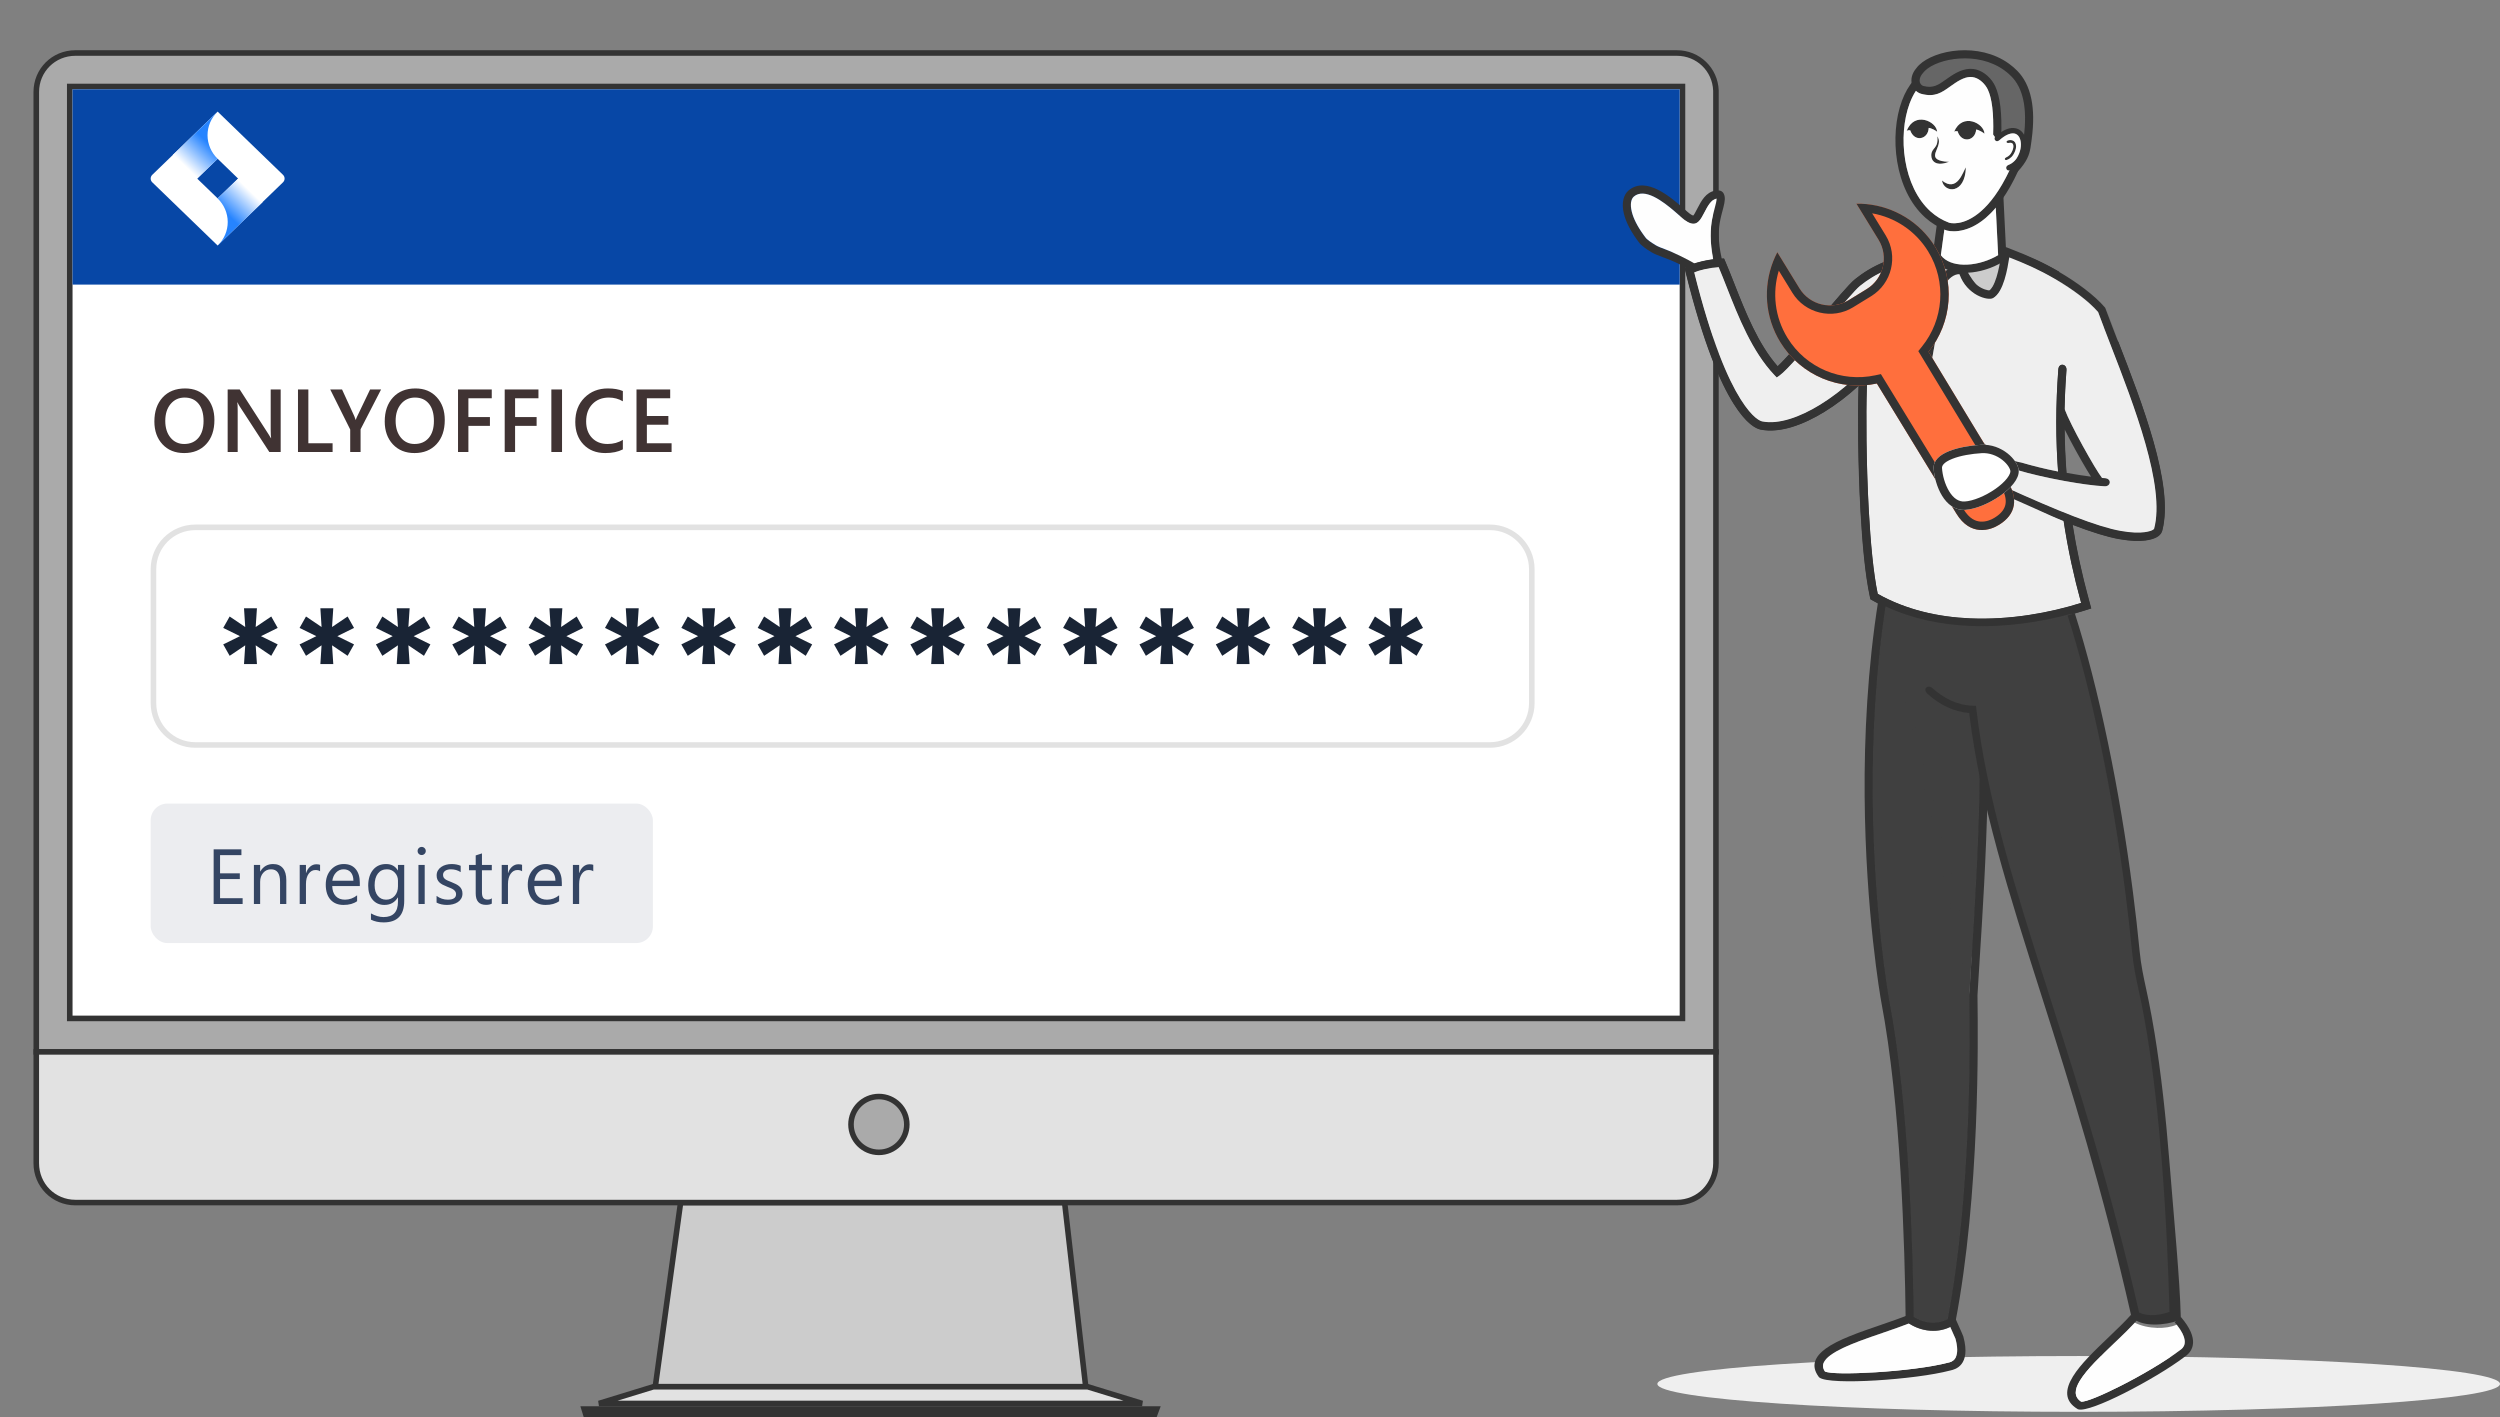 <svg width="448" height="254" viewBox="0 0 448 254" fill="none" xmlns="http://www.w3.org/2000/svg">
<rect x="0" y="0" width="448" height="254" fill="#808080" stroke="none"/>
<path d="M307.495 16.496V188.5H6.5V16.496C6.5 12.594 9.6 9.5 13.505 9.5H300.495C304.315 9.5 307.358 12.454 307.495 16.23V16.496Z" fill="#AAAAAA" stroke="#333333"/>
<path d="M12.5 182.5V15.5H301.5V182.5H12.5Z" fill="white" stroke="#333333"/>
<rect x="13" y="16" width="288" height="35" fill="#0747A6"/>
<path d="M50.713 31.328L40.035 21.001L39 20L30.962 27.774L27.287 31.328C27.103 31.507 27 31.748 27 32C27 32.252 27.103 32.493 27.287 32.672L34.631 39.774L39 44L47.038 36.226L47.162 36.106L50.713 32.672C50.897 32.493 51 32.252 51 32C51 31.748 50.897 31.507 50.713 31.328ZM39 35.548L35.332 32L39 28.452L42.668 32L39 35.548Z" fill="white"/>
<path d="M39 28.452C37.846 27.336 37.196 25.823 37.191 24.245C37.186 22.667 37.827 21.151 38.974 20.028L30.946 27.79L35.315 32.016L39 28.452Z" fill="url(#paint0_linear_1609_49209)"/>
<path d="M39 35.564C40.154 36.68 40.804 38.192 40.809 39.77C40.814 41.349 40.173 42.865 39.026 43.987L47.054 36.226L42.685 32L39 35.564Z" fill="url(#paint1_linear_1609_49209)"/>
<path d="M33 81.188C31.385 81.188 30.091 80.664 29.117 79.617C28.148 78.57 27.664 77.208 27.664 75.531C27.664 73.729 28.159 72.292 29.148 71.219C30.138 70.146 31.482 69.609 33.18 69.609C34.753 69.609 36.018 70.13 36.977 71.172C37.94 72.213 38.422 73.576 38.422 75.258C38.422 77.086 37.93 78.531 36.945 79.594C35.961 80.656 34.646 81.188 33 81.188ZM33.086 71.242C32.06 71.242 31.224 71.625 30.578 72.391C29.938 73.156 29.617 74.164 29.617 75.414C29.617 76.659 29.93 77.662 30.555 78.422C31.18 79.182 31.997 79.562 33.008 79.562C34.081 79.562 34.927 79.201 35.547 78.477C36.167 77.753 36.477 76.74 36.477 75.438C36.477 74.099 36.175 73.065 35.57 72.336C34.971 71.607 34.143 71.242 33.086 71.242ZM50.297 81H48.265L42.914 72.766C42.778 72.557 42.666 72.341 42.578 72.117H42.531C42.573 72.357 42.593 72.87 42.593 73.656V81H40.797V69.797H42.961L48.133 77.836C48.351 78.169 48.492 78.398 48.554 78.523H48.586C48.533 78.227 48.508 77.724 48.508 77.016V69.797H50.297V81ZM59.601 81H53.398V69.797H55.257V79.43H59.601V81ZM68.288 69.797L64.616 76.93V81H62.757V76.969L59.179 69.797H61.296L63.499 74.602C63.525 74.659 63.603 74.875 63.733 75.25H63.757C63.804 75.083 63.89 74.867 64.015 74.602L66.319 69.797H68.288ZM74.28 81.188C72.665 81.188 71.371 80.664 70.397 79.617C69.428 78.57 68.944 77.208 68.944 75.531C68.944 73.729 69.439 72.292 70.428 71.219C71.418 70.146 72.762 69.609 74.46 69.609C76.033 69.609 77.298 70.13 78.257 71.172C79.22 72.213 79.702 73.576 79.702 75.258C79.702 77.086 79.21 78.531 78.225 79.594C77.241 80.656 75.926 81.188 74.28 81.188ZM74.366 71.242C73.34 71.242 72.504 71.625 71.858 72.391C71.218 73.156 70.897 74.164 70.897 75.414C70.897 76.659 71.21 77.662 71.835 78.422C72.46 79.182 73.277 79.562 74.288 79.562C75.361 79.562 76.207 79.201 76.827 78.477C77.447 77.753 77.757 76.74 77.757 75.438C77.757 74.099 77.454 73.065 76.85 72.336C76.251 71.607 75.423 71.242 74.366 71.242ZM88.123 71.375H83.936V74.742H87.795V76.312H83.936V81H82.077V69.797H88.123V71.375ZM96.49 71.375H92.303V74.742H96.162V76.312H92.303V81H90.443V69.797H96.49V71.375ZM100.717 81H98.802V69.797H100.717V81ZM111.615 80.531C110.771 80.969 109.721 81.188 108.466 81.188C106.841 81.188 105.539 80.674 104.56 79.648C103.581 78.622 103.091 77.276 103.091 75.609C103.091 73.818 103.641 72.37 104.74 71.266C105.844 70.162 107.237 69.609 108.919 69.609C110.003 69.609 110.901 69.763 111.615 70.07V71.914C110.859 71.466 110.026 71.242 109.115 71.242C107.901 71.242 106.917 71.63 106.162 72.406C105.412 73.182 105.037 74.219 105.037 75.516C105.037 76.75 105.388 77.734 106.091 78.469C106.794 79.198 107.719 79.562 108.865 79.562C109.922 79.562 110.839 79.312 111.615 78.812V80.531ZM120.349 81H114.06V69.797H120.099V71.375H115.919V74.547H119.771V76.117H115.919V79.43H120.349V81Z" fill="#403333"/>
<path d="M27.5 102C27.5 97.858 30.858 94.5 35 94.5H267C271.142 94.5 274.5 97.858 274.5 102V126C274.5 130.142 271.142 133.5 267 133.5H35C30.858 133.5 27.5 130.142 27.5 126V102Z" fill="white" stroke="#E2E2E2"/>
<path d="M43.727 119L43.943 115.641L41.154 117.524L40 115.476L43.004 114L40 112.524L41.154 110.476L43.943 112.359L43.727 109H46.043L45.819 112.359L48.608 110.476L49.762 112.524L46.766 114L49.762 115.476L48.608 117.524L45.819 115.641L46.043 119H43.727Z" fill="#192435"/>
<path d="M57.41 119L57.625 115.641L54.836 117.524L53.683 115.476L56.687 114L53.683 112.524L54.836 110.476L57.625 112.359L57.41 109H59.725L59.502 112.359L62.291 110.476L63.444 112.524L60.449 114L63.444 115.476L62.291 117.524L59.502 115.641L59.725 119H57.41Z" fill="#192435"/>
<path d="M71.092 119L71.308 115.641L68.519 117.524L67.365 115.476L70.369 114L67.365 112.524L68.519 110.476L71.308 112.359L71.092 109H73.408L73.184 112.359L75.973 110.476L77.127 112.524L74.131 114L77.127 115.476L75.973 117.524L73.184 115.641L73.408 119H71.092Z" fill="#192435"/>
<path d="M84.775 119L84.99 115.641L82.201 117.524L81.048 115.476L84.052 114L81.048 112.524L82.201 110.476L84.99 112.359L84.775 109H87.091L86.867 112.359L89.656 110.476L90.809 112.524L87.814 114L90.809 115.476L89.656 117.524L86.867 115.641L87.091 119H84.775Z" fill="#192435"/>
<path d="M98.458 119L98.673 115.641L95.884 117.524L94.73 115.476L97.734 114L94.73 112.524L95.884 110.476L98.673 112.359L98.458 109H100.773L100.549 112.359L103.338 110.476L104.492 112.524L101.496 114L104.492 115.476L103.338 117.524L100.549 115.641L100.773 119H98.458Z" fill="#192435"/>
<path d="M112.14 119L112.355 115.641L109.566 117.524L108.413 115.476L111.417 114L108.413 112.524L109.566 110.476L112.355 112.359L112.14 109H114.456L114.232 112.359L117.021 110.476L118.174 112.524L115.179 114L118.174 115.476L117.021 117.524L114.232 115.641L114.456 119H112.14Z" fill="#192435"/>
<path d="M125.823 119L126.038 115.641L123.249 117.524L122.095 115.476L125.1 114L122.095 112.524L123.249 110.476L126.038 112.359L125.823 109H128.138L127.914 112.359L130.703 110.476L131.857 112.524L128.861 114L131.857 115.476L130.703 117.524L127.914 115.641L128.138 119H125.823Z" fill="#192435"/>
<path d="M139.505 119L139.72 115.641L136.931 117.524L135.778 115.476L138.782 114L135.778 112.524L136.931 110.476L139.72 112.359L139.505 109H141.821L141.597 112.359L144.386 110.476L145.54 112.524L142.544 114L145.54 115.476L144.386 117.524L141.597 115.641L141.821 119H139.505Z" fill="#192435"/>
<path d="M153.188 119L153.403 115.641L150.614 117.524L149.46 115.476L152.465 114L149.46 112.524L150.614 110.476L153.403 112.359L153.188 109H155.503L155.28 112.359L158.069 110.476L159.222 112.524L156.226 114L159.222 115.476L158.069 117.524L155.28 115.641L155.503 119H153.188Z" fill="#192435"/>
<path d="M166.87 119L167.086 115.641L164.297 117.524L163.143 115.476L166.147 114L163.143 112.524L164.297 110.476L167.086 112.359L166.87 109H169.186L168.962 112.359L171.751 110.476L172.905 112.524L169.909 114L172.905 115.476L171.751 117.524L168.962 115.641L169.186 119H166.87Z" fill="#192435"/>
<path d="M180.553 119L180.768 115.641L177.979 117.524L176.826 115.476L179.83 114L176.826 112.524L177.979 110.476L180.768 112.359L180.553 109H182.869L182.645 112.359L185.434 110.476L186.587 112.524L183.592 114L186.587 115.476L185.434 117.524L182.645 115.641L182.869 119H180.553Z" fill="#192435"/>
<path d="M194.235 119L194.451 115.641L191.662 117.524L190.508 115.476L193.512 114L190.508 112.524L191.662 110.476L194.451 112.359L194.235 109H196.551L196.327 112.359L199.116 110.476L200.27 112.524L197.274 114L200.27 115.476L199.116 117.524L196.327 115.641L196.551 119H194.235Z" fill="#192435"/>
<path d="M207.918 119L208.133 115.641L205.344 117.524L204.191 115.476L207.195 114L204.191 112.524L205.344 110.476L208.133 112.359L207.918 109H210.234L210.01 112.359L212.799 110.476L213.952 112.524L210.957 114L213.952 115.476L212.799 117.524L210.01 115.641L210.234 119H207.918Z" fill="#192435"/>
<path d="M221.601 119L221.816 115.641L219.027 117.524L217.873 115.476L220.878 114L217.873 112.524L219.027 110.476L221.816 112.359L221.601 109H223.916L223.692 112.359L226.481 110.476L227.635 112.524L224.639 114L227.635 115.476L226.481 117.524L223.692 115.641L223.916 119H221.601Z" fill="#192435"/>
<path d="M235.283 119L235.498 115.641L232.709 117.524L231.556 115.476L234.56 114L231.556 112.524L232.709 110.476L235.498 112.359L235.283 109H237.599L237.375 112.359L240.164 110.476L241.317 112.524L238.322 114L241.317 115.476L240.164 117.524L237.375 115.641L237.599 119H235.283Z" fill="#192435"/>
<path d="M248.966 119L249.181 115.641L246.392 117.524L245.238 115.476L248.243 114L245.238 112.524L246.392 110.476L249.181 112.359L248.966 109H251.281L251.057 112.359L253.847 110.476L255 112.524L252.004 114L255 115.476L253.847 117.524L251.057 115.641L251.281 119H248.966Z" fill="#192435"/>
<rect x="27" y="144" width="90" height="25" rx="3" fill="#ECEDF0"/>
<path d="M43.48 162H38.285V152.197H43.262V153.236H39.434V156.497H42.975V157.529H39.434V160.961H43.48V162ZM51.307 162H50.186V158.008C50.186 156.522 49.644 155.779 48.559 155.779C47.999 155.779 47.534 155.991 47.165 156.415C46.8 156.834 46.618 157.365 46.618 158.008V162H45.497V155H46.618V156.162H46.645C47.174 155.278 47.94 154.836 48.942 154.836C49.708 154.836 50.293 155.084 50.699 155.581C51.105 156.073 51.307 156.786 51.307 157.721V162ZM57.357 156.135C57.161 155.984 56.878 155.909 56.509 155.909C56.031 155.909 55.63 156.135 55.306 156.586C54.987 157.037 54.828 157.652 54.828 158.432V162H53.706V155H54.828V156.442H54.855C55.014 155.95 55.258 155.567 55.586 155.294C55.914 155.016 56.281 154.877 56.687 154.877C56.979 154.877 57.202 154.909 57.357 154.973V156.135ZM64.48 158.78H59.537C59.556 159.56 59.765 160.161 60.166 160.585C60.567 161.009 61.119 161.221 61.821 161.221C62.609 161.221 63.334 160.961 63.994 160.441V161.494C63.379 161.941 62.566 162.164 61.554 162.164C60.565 162.164 59.788 161.847 59.223 161.214C58.658 160.576 58.375 159.68 58.375 158.527C58.375 157.438 58.683 156.552 59.298 155.868C59.918 155.18 60.686 154.836 61.602 154.836C62.518 154.836 63.226 155.132 63.728 155.725C64.229 156.317 64.48 157.14 64.48 158.192V158.78ZM63.331 157.83C63.327 157.183 63.169 156.679 62.859 156.319C62.554 155.959 62.128 155.779 61.581 155.779C61.053 155.779 60.604 155.968 60.234 156.347C59.865 156.725 59.638 157.219 59.551 157.83H63.331ZM72.436 161.439C72.436 164.01 71.206 165.295 68.745 165.295C67.879 165.295 67.123 165.131 66.475 164.803V163.682C67.264 164.119 68.016 164.338 68.731 164.338C70.454 164.338 71.315 163.422 71.315 161.59V160.824H71.288C70.755 161.717 69.953 162.164 68.882 162.164C68.011 162.164 67.309 161.854 66.776 161.234C66.248 160.61 65.983 159.774 65.983 158.726C65.983 157.536 66.268 156.59 66.838 155.889C67.412 155.187 68.196 154.836 69.189 154.836C70.133 154.836 70.832 155.214 71.288 155.971H71.315V155H72.436V161.439ZM71.315 158.835V157.803C71.315 157.247 71.126 156.771 70.748 156.374C70.374 155.978 69.907 155.779 69.347 155.779C68.654 155.779 68.112 156.032 67.72 156.538C67.328 157.039 67.132 157.743 67.132 158.65C67.132 159.43 67.319 160.054 67.692 160.523C68.07 160.988 68.57 161.221 69.189 161.221C69.818 161.221 70.329 160.997 70.721 160.551C71.117 160.104 71.315 159.532 71.315 158.835ZM75.56 153.223C75.36 153.223 75.189 153.154 75.047 153.018C74.906 152.881 74.835 152.708 74.835 152.498C74.835 152.288 74.906 152.115 75.047 151.979C75.189 151.837 75.36 151.767 75.56 151.767C75.765 151.767 75.938 151.837 76.08 151.979C76.225 152.115 76.298 152.288 76.298 152.498C76.298 152.699 76.225 152.869 76.08 153.011C75.938 153.152 75.765 153.223 75.56 153.223ZM76.107 162H74.986V155H76.107V162ZM78.233 161.747V160.544C78.843 160.995 79.516 161.221 80.249 161.221C81.234 161.221 81.726 160.893 81.726 160.236C81.726 160.049 81.683 159.892 81.596 159.765C81.514 159.632 81.4 159.516 81.254 159.416C81.113 159.316 80.944 159.227 80.748 159.149C80.557 159.067 80.35 158.983 80.126 158.896C79.816 158.773 79.543 158.65 79.306 158.527C79.074 158.4 78.878 158.258 78.718 158.104C78.563 157.944 78.445 157.764 78.363 157.563C78.285 157.363 78.246 157.128 78.246 156.859C78.246 156.531 78.322 156.242 78.472 155.991C78.622 155.736 78.823 155.524 79.074 155.355C79.324 155.182 79.609 155.052 79.928 154.966C80.252 154.879 80.584 154.836 80.926 154.836C81.532 154.836 82.075 154.941 82.553 155.15V156.285C82.038 155.948 81.446 155.779 80.776 155.779C80.566 155.779 80.377 155.804 80.208 155.854C80.04 155.9 79.894 155.966 79.771 156.053C79.652 156.139 79.559 156.244 79.49 156.367C79.427 156.486 79.395 156.618 79.395 156.764C79.395 156.946 79.427 157.099 79.49 157.222C79.559 157.345 79.657 157.454 79.784 157.55C79.912 157.646 80.067 157.732 80.249 157.81C80.432 157.887 80.639 157.971 80.871 158.062C81.181 158.181 81.459 158.304 81.705 158.432C81.951 158.555 82.161 158.696 82.334 158.855C82.507 159.01 82.64 159.19 82.731 159.396C82.826 159.601 82.874 159.844 82.874 160.127C82.874 160.473 82.797 160.774 82.642 161.029C82.492 161.285 82.289 161.496 82.034 161.665C81.778 161.834 81.484 161.959 81.152 162.041C80.819 162.123 80.47 162.164 80.106 162.164C79.386 162.164 78.761 162.025 78.233 161.747ZM88.131 161.932C87.867 162.077 87.518 162.15 87.085 162.15C85.859 162.15 85.246 161.467 85.246 160.1V155.957H84.043V155H85.246V153.291L86.367 152.929V155H88.131V155.957H86.367V159.901C86.367 160.371 86.447 160.706 86.606 160.906C86.766 161.107 87.03 161.207 87.4 161.207C87.682 161.207 87.926 161.13 88.131 160.975V161.932ZM93.558 156.135C93.362 155.984 93.08 155.909 92.711 155.909C92.232 155.909 91.831 156.135 91.508 156.586C91.189 157.037 91.029 157.652 91.029 158.432V162H89.908V155H91.029V156.442H91.056C91.216 155.95 91.46 155.567 91.788 155.294C92.116 155.016 92.483 154.877 92.888 154.877C93.18 154.877 93.403 154.909 93.558 154.973V156.135ZM100.681 158.78H95.739C95.757 159.56 95.967 160.161 96.368 160.585C96.769 161.009 97.32 161.221 98.022 161.221C98.81 161.221 99.535 160.961 100.196 160.441V161.494C99.581 161.941 98.767 162.164 97.755 162.164C96.766 162.164 95.989 161.847 95.424 161.214C94.859 160.576 94.577 159.68 94.577 158.527C94.577 157.438 94.884 156.552 95.499 155.868C96.119 155.18 96.887 154.836 97.803 154.836C98.719 154.836 99.428 155.132 99.929 155.725C100.43 156.317 100.681 157.14 100.681 158.192V158.78ZM99.533 157.83C99.528 157.183 99.371 156.679 99.061 156.319C98.756 155.959 98.33 155.779 97.783 155.779C97.254 155.779 96.805 155.968 96.436 156.347C96.067 156.725 95.839 157.219 95.752 157.83H99.533ZM106.314 156.135C106.118 155.984 105.835 155.909 105.466 155.909C104.988 155.909 104.586 156.135 104.263 156.586C103.944 157.037 103.784 157.652 103.784 158.432V162H102.663V155H103.784V156.442H103.812C103.971 155.95 104.215 155.567 104.543 155.294C104.871 155.016 105.238 154.877 105.644 154.877C105.935 154.877 106.159 154.909 106.314 154.973V156.135Z" fill="#344563"/>
<path d="M194 248.5H194.561L194.497 247.943L190.831 215.943L190.78 215.5H190.334H122.4H121.964L121.905 215.932L117.505 247.932L117.427 248.5H118H194Z" fill="#CCCCCC" stroke="#333333"/>
<path d="M6.5 208.442V188.5H307.5V208.442C307.5 212.382 304.396 215.5 300.495 215.5H13.505C9.599 215.5 6.5 212.383 6.5 208.442Z" fill="#E2E2E2" stroke="#333333"/>
<path d="M107.333 251.5L117.106 248.5H194.894L204.667 251.5H107.333Z" fill="#E2E2E2" stroke="#333333"/>
<path d="M207.281 252.5L206.909 253.5H104.986L104.677 252.5H207.281Z" fill="#AAAAAA" stroke="#333333"/>
<path d="M162.5 201.497C162.5 204.26 160.259 206.5 157.5 206.5C154.741 206.5 152.5 204.26 152.5 201.497C152.5 198.74 154.74 196.5 157.5 196.5C160.26 196.5 162.5 198.735 162.5 201.497Z" fill="#AAAAAA" stroke="#333333"/>
<path d="M372.5 253C414.197 253 448 250.761 448 248C448 245.239 414.197 243 372.5 243C330.803 243 297 245.239 297 248C297 250.761 330.803 253 372.5 253Z" fill="#EFEFEF"/>
<path fill-rule="evenodd" clip-rule="evenodd" d="M358.579 47.113C358.238 48.947 357.59 51.515 356.442 52.144C355.664 52.576 354.472 51.889 352.652 48.875C354.477 48.783 356.427 48.246 358.161 47.339C358.301 47.267 358.44 47.19 358.579 47.113ZM350.034 48.668C349.16 49.715 348.377 50.425 347.695 50.891C346.681 51.577 345.985 51.683 345.595 51.548C345.264 51.428 345.096 50.867 345.033 50.161C344.918 48.918 345.154 47.367 345.341 46.503C345.701 46.455 346.076 46.407 346.455 46.369L346.647 46.638C347.454 47.689 348.646 48.352 350.034 48.668Z" fill="#CCCCCC"/>
<path fill-rule="evenodd" clip-rule="evenodd" d="M346.506 46.255L346.734 46.573C347.522 47.599 348.688 48.251 350.057 48.563L350.229 48.602L350.116 48.737C349.237 49.79 348.447 50.508 347.755 50.98C346.734 51.672 345.999 51.802 345.56 51.651L345.558 51.65C345.347 51.574 345.207 51.365 345.112 51.112C345.016 50.856 344.957 50.528 344.925 50.171C344.809 48.911 345.047 47.348 345.235 46.48L345.251 46.406L345.326 46.396C345.687 46.348 346.063 46.3 346.444 46.261L346.506 46.255ZM345.43 46.6C345.247 47.473 345.03 48.959 345.141 50.151C345.171 50.5 345.228 50.806 345.314 51.037C345.402 51.271 345.511 51.403 345.631 51.447C345.97 51.563 346.628 51.482 347.633 50.802C348.276 50.363 349.014 49.7 349.838 48.733C348.504 48.397 347.353 47.735 346.561 46.703L346.559 46.7L346.403 46.483C346.073 46.517 345.747 46.558 345.43 46.6ZM358.727 46.908L358.685 47.133C358.514 48.052 358.265 49.159 357.914 50.117C357.738 50.596 357.536 51.042 357.303 51.408C357.07 51.774 356.803 52.069 356.493 52.239C356.05 52.484 355.509 52.394 354.87 51.886C354.232 51.38 353.471 50.441 352.559 48.931L352.465 48.776L352.646 48.767C354.455 48.676 356.39 48.143 358.111 47.243C358.249 47.172 358.387 47.095 358.527 47.018L358.727 46.908ZM358.43 47.318C358.357 47.357 358.284 47.397 358.211 47.434C356.52 48.319 354.626 48.855 352.837 48.972C353.703 50.385 354.418 51.252 355.004 51.717C355.61 52.198 356.054 52.235 356.389 52.049C356.654 51.904 356.898 51.642 357.121 51.292C357.342 50.943 357.539 50.514 357.711 50.043C358.029 49.178 358.262 48.183 358.43 47.318Z" fill="#CCCCCC"/>
<path fill-rule="evenodd" clip-rule="evenodd" d="M358.646 23.639C358.685 21.824 358.617 20.308 358.469 19.045C358.281 17.504 357.959 16.318 357.537 15.421C357.224 14.758 356.754 14.12 356.182 13.606C355.639 13.112 354.996 12.718 354.304 12.507C353.439 12.243 352.599 12.296 351.782 12.545C351.018 12.776 350.288 13.179 349.573 13.649C349.217 13.88 348.91 14.101 348.617 14.312C347.401 15.181 346.431 15.877 344.687 15.406C344.567 15.373 344.452 15.315 344.356 15.233C344.217 15.114 344.106 14.95 344.049 14.758C343.986 14.552 343.981 14.312 344.053 14.043C344.125 13.764 344.289 13.462 344.553 13.15L344.587 13.102C344.683 12.968 344.803 12.833 344.942 12.699C346.114 11.556 348.453 10.673 351.114 10.491C353.795 10.308 356.773 10.86 359.175 12.598C359.636 12.929 360.073 13.304 360.486 13.731C361.461 14.734 362.21 16.131 362.6 18.032C362.936 19.679 363.003 21.7 362.715 24.167C362.58 23.922 362.417 23.706 362.225 23.524C361.855 23.178 361.384 22.967 360.827 22.938C360.207 22.904 359.472 23.111 358.646 23.639Z" fill="#666666"/>
<path fill-rule="evenodd" clip-rule="evenodd" d="M359.111 12.686C356.735 10.966 353.784 10.417 351.122 10.598C348.474 10.78 346.164 11.659 345.017 12.776C344.882 12.907 344.766 13.037 344.675 13.165L344.636 13.22C344.379 13.523 344.225 13.811 344.158 14.07C344.09 14.322 344.096 14.542 344.152 14.727C344.204 14.899 344.302 15.045 344.426 15.152C344.509 15.222 344.61 15.272 344.716 15.302C345.567 15.532 346.223 15.476 346.813 15.26C347.409 15.042 347.943 14.661 348.554 14.224C348.847 14.013 349.156 13.791 349.514 13.559C350.233 13.086 350.973 12.677 351.751 12.442C352.584 12.187 353.447 12.132 354.336 12.404C355.045 12.62 355.702 13.023 356.255 13.526C356.837 14.049 357.316 14.699 357.634 15.375C358.064 16.286 358.388 17.484 358.576 19.032C358.72 20.254 358.788 21.712 358.758 23.443C359.53 22.983 360.229 22.798 360.833 22.83C361.416 22.86 361.91 23.082 362.299 23.445C362.425 23.565 362.54 23.699 362.642 23.845C362.889 21.526 362.813 19.617 362.494 18.054C362.108 16.17 361.367 14.793 360.409 13.806C360 13.384 359.567 13.013 359.111 12.686ZM359.238 12.511C356.811 10.755 353.806 10.199 351.107 10.383C348.433 10.566 346.064 11.454 344.867 12.621C344.724 12.759 344.6 12.898 344.499 13.039L344.467 13.084C344.198 13.404 344.026 13.719 343.949 14.015C343.872 14.301 343.876 14.562 343.945 14.79C344.009 15.002 344.131 15.182 344.286 15.315C344.395 15.408 344.525 15.473 344.658 15.51L344.659 15.511C345.552 15.751 346.253 15.695 346.887 15.463C347.512 15.235 348.067 14.838 348.667 14.408L348.68 14.4C348.973 14.188 349.278 13.969 349.631 13.74C350.343 13.272 351.064 12.875 351.813 12.649C352.613 12.404 353.432 12.354 354.272 12.61C354.947 12.816 355.577 13.201 356.109 13.686C356.67 14.19 357.133 14.817 357.439 15.467C357.855 16.351 358.175 17.524 358.361 19.058C358.51 20.314 358.577 21.826 358.538 23.637L358.534 23.839L358.705 23.73C359.518 23.21 360.23 23.014 360.821 23.046C361.353 23.073 361.8 23.274 362.151 23.602C362.334 23.776 362.491 23.983 362.62 24.219L362.783 24.515L362.822 24.18C363.111 21.704 363.045 19.671 362.705 18.011C362.313 16.093 361.555 14.676 360.564 13.656C360.146 13.224 359.704 12.845 359.238 12.511Z" fill="#666666"/>
<path fill-rule="evenodd" clip-rule="evenodd" d="M342.944 14.384C342.079 15.354 341.373 16.597 340.84 18.023C339.682 21.133 339.341 25.137 339.975 28.963C340.614 32.822 342.247 36.528 345.019 39.005C346.095 39.965 347.344 40.743 348.77 41.276C348.982 41.358 352.128 42.241 355.865 39.029C357.709 37.44 359.741 34.834 361.677 30.595L360.351 29.99C358.516 34.013 356.624 36.456 354.919 37.92C351.792 40.609 349.433 39.965 349.279 39.908C348.03 39.447 346.94 38.765 345.999 37.92C343.491 35.679 342.012 32.285 341.421 28.728C340.825 25.142 341.138 21.407 342.209 18.532C342.679 17.274 343.289 16.184 344.034 15.354L342.944 14.384Z" fill="#333333"/>
<path fill-rule="evenodd" clip-rule="evenodd" d="M358.613 24.676C358.704 22.391 358.646 20.538 358.464 19.045C358.276 17.504 357.955 16.318 357.532 15.421C357.22 14.758 356.749 14.12 356.177 13.606C355.635 13.112 354.991 12.718 354.299 12.507C353.435 12.243 352.594 12.296 351.777 12.545C351.014 12.776 350.283 13.179 349.568 13.649C349.212 13.88 348.905 14.101 348.612 14.312C347.397 15.181 346.426 15.877 344.683 15.406C344.562 15.373 344.447 15.315 344.351 15.233C344.212 15.114 344.101 14.95 344.044 14.758C343.981 14.552 343.976 14.312 344.049 14.043C344.121 13.765 344.284 13.462 344.548 13.15L344.582 13.102C344.678 12.968 344.798 12.833 344.937 12.699C346.109 11.556 348.449 10.673 351.11 10.491C353.79 10.308 356.768 10.86 359.17 12.598C359.631 12.929 360.068 13.304 360.481 13.731C361.456 14.734 362.206 16.131 362.595 18.032C362.955 19.803 363.003 22.002 362.643 24.724L362.59 25.137C362.407 26.562 362.292 27.451 361.413 28.67C361.288 28.843 361.144 29.03 360.976 29.232C360.832 29.409 360.664 29.601 360.472 29.803L360.64 30.408L361.538 30.796C361.725 30.595 361.913 30.384 362.095 30.158C362.263 29.956 362.427 29.745 362.59 29.52C363.68 28.003 363.815 26.975 364.031 25.324L364.084 24.911C364.468 22.021 364.41 19.66 364.017 17.739C363.57 15.541 362.681 13.904 361.519 12.713C361.048 12.229 360.544 11.801 360.015 11.417C357.306 9.454 353.982 8.835 350.999 9.036C347.997 9.238 345.307 10.289 343.904 11.652C343.722 11.83 343.559 12.017 343.414 12.209C343.001 12.694 342.747 13.189 342.622 13.664C342.478 14.206 342.497 14.725 342.636 15.181C342.78 15.651 343.049 16.05 343.395 16.342C343.659 16.563 343.967 16.727 344.293 16.818C346.705 17.466 347.92 16.592 349.452 15.498C349.745 15.291 350.048 15.07 350.355 14.869C350.966 14.466 351.58 14.125 352.19 13.937C352.748 13.769 353.305 13.731 353.862 13.899C354.333 14.043 354.784 14.322 355.178 14.681C355.606 15.07 355.961 15.55 356.197 16.04C356.557 16.799 356.831 17.835 356.999 19.213C357.157 20.533 357.22 22.146 357.157 24.11L357.527 24.628L358.613 24.676Z" fill="#333333"/>
<path fill-rule="evenodd" clip-rule="evenodd" d="M358.29 25.127C359.314 24.225 360.149 23.874 360.783 23.903C361.101 23.917 361.36 24.037 361.566 24.225C361.787 24.431 361.946 24.724 362.042 25.074C362.297 25.986 362.104 27.239 361.384 28.367C361.201 28.655 360.894 28.977 360.519 29.236C360.337 29.361 360.14 29.467 359.938 29.544C359.174 29.827 359.554 30.667 360.015 30.542C360.394 30.436 360.755 30.259 361.072 30.043C361.557 29.712 361.96 29.279 362.205 28.895C363.08 27.527 363.301 25.977 362.983 24.82C362.839 24.297 362.585 23.845 362.229 23.519C361.859 23.173 361.389 22.962 360.832 22.933C359.952 22.89 358.848 23.322 357.58 24.455C357.128 24.863 357.676 25.67 358.29 25.127Z" fill="#333333"/>
<path fill-rule="evenodd" clip-rule="evenodd" d="M360.044 25.607C360.188 25.578 360.313 25.578 360.418 25.602C360.539 25.631 360.635 25.698 360.692 25.79C360.759 25.9 360.798 26.049 360.798 26.222C360.798 26.582 360.649 27.043 360.342 27.518C360.236 27.681 360.063 27.868 359.847 28.012C359.765 28.07 359.674 28.123 359.578 28.161C359.064 28.382 359.232 28.799 359.645 28.655C359.813 28.598 359.977 28.511 360.121 28.415C360.39 28.233 360.615 27.993 360.75 27.782C361.105 27.225 361.283 26.673 361.283 26.222C361.283 25.953 361.221 25.713 361.101 25.526C360.971 25.324 360.779 25.185 360.524 25.127C360.375 25.093 360.202 25.089 360.005 25.117C359.366 25.223 359.439 25.727 360.044 25.607Z" fill="#333333"/>
<path fill-rule="evenodd" clip-rule="evenodd" d="M359.545 46.081L359.007 35.17L357.546 35.237L358.089 46.148L359.545 46.081Z" fill="#333333"/>
<path fill-rule="evenodd" clip-rule="evenodd" d="M347.766 46.023L348.563 40.172L347.118 39.975L346.315 45.827L347.766 46.023Z" fill="#333333"/>
<path fill-rule="evenodd" clip-rule="evenodd" d="M358.843 45.486L358.829 45.567C358.632 46.902 357.988 51.294 356.441 52.144C355.577 52.624 354.203 51.726 352.022 47.78L350.74 48.481C353.454 53.397 355.558 54.299 357.143 53.421C359.328 52.216 360.054 47.271 360.275 45.774L360.289 45.692L358.843 45.486Z" fill="#333333"/>
<path fill-rule="evenodd" clip-rule="evenodd" d="M344.044 45.654C343.847 46.364 343.415 48.572 343.578 50.296C343.693 51.529 344.121 52.571 345.11 52.922C345.86 53.186 347.046 53.094 348.516 52.096C349.506 51.419 350.673 50.31 351.965 48.568L350.793 47.699C349.606 49.292 348.564 50.296 347.69 50.891C346.676 51.578 345.98 51.683 345.591 51.549C345.259 51.429 345.091 50.867 345.029 50.161C344.885 48.645 345.274 46.681 345.447 46.047L344.044 45.654Z" fill="#333333"/>
<path fill-rule="evenodd" clip-rule="evenodd" d="M349.274 28.987C346.887 29.933 346.046 28.824 346.08 27.791C346.118 26.399 347.425 26.678 347.161 24.422C348.294 26.011 345.739 27.772 347.266 28.603C347.593 28.78 348.112 28.963 349.274 28.987Z" fill="#333333"/>
<path fill-rule="evenodd" clip-rule="evenodd" d="M347.997 32.342C350.788 34.593 351.801 30.6 352.291 29.985C352.152 34.944 348.348 34.598 347.997 32.342Z" fill="#333333"/>
<path fill-rule="evenodd" clip-rule="evenodd" d="M350.178 23.601C351.662 20.092 355.601 22.093 355.615 23.97C355.428 23.764 354.602 23.27 354.131 23.212C353.968 25.3 351.47 25.737 350.797 23.509C350.533 23.495 350.375 23.481 350.178 23.601Z" fill="#333333"/>
<path fill-rule="evenodd" clip-rule="evenodd" d="M341.685 23.452C343.035 19.89 347.051 21.743 347.137 23.62C346.94 23.423 346.099 22.957 345.624 22.919C345.542 25.012 343.059 25.54 342.305 23.341C342.036 23.332 341.877 23.327 341.685 23.452Z" fill="#333333"/>
<path fill-rule="evenodd" clip-rule="evenodd" d="M308.555 46.45C307.767 42.951 307.969 40.938 308.267 39.459L308.31 39.253C308.401 38.792 308.541 38.279 308.67 37.789C308.935 36.791 309.175 35.888 309.06 35.23C308.915 34.4 308.435 33.973 307.383 34.155C305.678 34.448 304.861 36.027 304.174 37.347C303.809 38.053 303.502 38.643 303.411 38.629C303.315 38.595 303.219 38.552 303.122 38.499C303.017 38.442 302.911 38.365 302.796 38.283C302.594 38.135 302.263 37.842 301.854 37.486C299.544 35.451 295.005 31.452 291.849 34.121C290.974 34.861 290.513 36.301 290.998 38.293C291.354 39.743 292.219 41.533 293.818 43.593C293.881 43.669 294.15 43.967 294.721 44.394C295.029 44.62 295.437 44.898 295.98 45.22C296.537 45.551 297.2 45.796 297.997 46.094C299.193 46.54 300.721 47.106 302.508 48.201L303.719 47.094C301.807 45.922 299.765 45.191 298.506 44.725C297.767 44.452 297.157 44.221 296.724 43.967C296.239 43.679 295.869 43.429 295.591 43.223C295.168 42.911 295.009 42.748 294.976 42.705C293.511 40.813 292.728 39.219 292.415 37.957C292.074 36.57 292.305 35.653 292.79 35.24C294.981 33.387 298.895 36.834 300.884 38.586C301.312 38.96 301.657 39.267 301.922 39.464C302.075 39.575 302.234 39.68 302.397 39.776C302.575 39.877 302.757 39.959 302.945 40.021C304.213 40.434 304.78 39.34 305.462 38.024C305.995 36.997 306.634 35.773 307.619 35.6C307.628 35.6 307.604 35.413 307.614 35.485C307.671 35.83 307.47 36.589 307.249 37.429C307.119 37.919 306.984 38.432 306.874 38.984L306.831 39.191C306.494 40.856 306.269 42.994 307.119 46.782L308.555 46.45Z" fill="#333333"/>
<path fill-rule="evenodd" clip-rule="evenodd" d="M305.125 47.344C304.433 47.617 304.43 47.017 303.906 47.344C302.177 46.331 299.668 45.143 298.506 44.711C297.766 44.437 297.156 44.207 296.724 43.953C296.239 43.664 295.869 43.415 295.59 43.209C295.168 42.896 295.009 42.733 294.975 42.69C294.841 42.517 294.716 42.349 294.591 42.181C293.371 40.511 292.694 39.09 292.415 37.938C292.074 36.55 292.305 35.633 292.79 35.221C293.011 35.033 293.251 34.899 293.501 34.813C295.749 34.044 299.092 36.987 300.884 38.566C301.311 38.941 301.657 39.248 301.921 39.445C302.075 39.555 302.234 39.661 302.397 39.757C302.575 39.858 302.757 39.939 302.944 40.002C304.213 40.415 304.779 39.32 305.461 38.005C305.995 36.977 306.634 35.753 307.623 35.581C307.628 35.96 307.45 36.651 307.248 37.41C307.119 37.899 306.984 38.413 306.874 38.965L306.83 39.171C306.518 40.731 306.363 43.463 307.031 46.698C306.349 46.881 305.874 47.051 305.125 47.344Z" fill="#FEFEFE"/>
<path fill-rule="evenodd" clip-rule="evenodd" d="M351.196 88.296C350.034 88.085 348.914 87.672 347.387 86.909C346.316 86.371 345.446 85.809 344.75 85.243C344.154 84.758 343.684 84.268 343.323 83.783C343.487 85.344 343.919 87.062 344.495 88.785C345.321 91.253 346.436 93.73 347.483 95.804C347.987 94.421 348.66 92.957 349.414 91.498C349.976 90.413 350.581 89.333 351.196 88.296Z" fill="#FF6F3D"/>
<path fill-rule="evenodd" clip-rule="evenodd" d="M342.934 82.784L343.551 83.614C343.895 84.078 344.349 84.551 344.929 85.023M342.934 82.784L343.041 83.813L342.934 82.784ZM344.764 88.695C344.307 87.328 343.943 85.971 343.733 84.699L344.764 88.695ZM343.733 84.699C343.982 84.955 344.26 85.21 344.571 85.463L344.571 85.463C345.286 86.044 346.173 86.616 347.26 87.162L347.26 87.162C348.631 87.847 349.689 88.259 350.75 88.495C350.202 89.43 349.665 90.396 349.162 91.367L349.162 91.367C348.514 92.622 347.924 93.884 347.447 95.097C346.492 93.158 345.509 90.921 344.764 88.695M343.041 83.813C343.208 85.401 343.646 87.141 344.226 88.875L343.041 83.813ZM344.929 85.023C345.607 85.574 346.458 86.125 347.514 86.655C349.028 87.412 350.12 87.812 351.247 88.017L351.648 88.09L351.44 88.44C350.827 89.473 350.225 90.548 349.666 91.628C348.915 93.08 348.248 94.533 347.749 95.901L347.525 96.516L347.23 95.931C346.179 93.85 345.058 91.36 344.226 88.875L344.226 88.875" fill="#FF6F3D"/>
<path fill-rule="evenodd" clip-rule="evenodd" d="M343.251 82.41C343.237 84.297 343.746 86.534 344.495 88.785C345.321 91.253 346.436 93.73 347.483 95.803C347.987 94.421 348.66 92.957 349.414 91.498C350.74 88.939 352.315 86.395 353.694 84.359L354.823 85.118C353.463 87.124 351.912 89.625 350.62 92.122C349.611 94.075 348.756 96.029 348.28 97.738L347.829 99.365L347.027 97.877C345.768 95.535 344.255 92.376 343.203 89.222C342.411 86.846 341.873 84.465 341.887 82.415L343.251 82.41Z" fill="#333333"/>
<path fill-rule="evenodd" clip-rule="evenodd" d="M336.44 63.18C334.149 66.372 330.267 70.016 326.136 72.55C322.543 74.754 318.787 76.103 315.819 75.531C315.492 75.469 314.109 75.018 311.928 71.562C309.656 67.957 306.711 61.255 303.608 48.817C304.074 48.616 304.699 48.428 305.352 48.28C306.284 48.064 307.264 47.92 307.989 47.867C308.45 48.961 308.945 50.214 309.459 51.515C311.544 56.81 313.974 62.988 317.961 67.188L318.393 67.644L318.907 67.284C320.252 66.348 323.84 62.11 327.174 58.164C329.907 54.933 332.467 51.904 333.342 51.208C334.591 50.209 336.137 49.173 338.284 48.294C340.355 47.444 342.987 46.744 346.455 46.364L346.647 46.633C347.786 48.126 349.698 48.832 351.84 48.885C353.886 48.932 356.168 48.38 358.161 47.339C358.718 47.051 359.252 46.724 359.751 46.364C362.018 46.801 365.208 48.208 368.268 49.993C371.356 51.794 374.282 53.963 375.977 55.907C376.631 57.684 377.404 59.676 378.225 61.802C382.443 72.685 388.068 87.197 386.021 94.767C386.007 94.815 385.743 95.18 384.287 95.376C383.346 95.501 381.996 95.487 380.07 95.151C378 94.791 375.233 93.927 371.659 92.549C368.042 91.157 363.618 89.246 358.272 86.808L357.667 88.133C363.051 90.59 367.504 92.51 371.135 93.912C374.81 95.328 377.668 96.216 379.83 96.591C381.914 96.951 383.413 96.965 384.489 96.821C386.804 96.509 387.395 95.314 387.438 95.151C389.61 87.124 383.884 72.354 379.59 61.279C378.749 59.109 377.961 57.084 377.303 55.283L377.255 55.159L377.169 55.058C375.382 52.965 372.269 50.637 369.003 48.731C365.674 46.787 362.148 45.27 359.684 44.871L359.377 44.823L359.127 45.015C358.613 45.404 358.065 45.755 357.489 46.052C355.707 46.979 353.684 47.478 351.874 47.43C350.159 47.387 348.66 46.859 347.81 45.75C347.69 45.592 347.584 45.428 347.493 45.255L347.262 44.819L346.772 44.867C342.92 45.246 340.009 46.009 337.732 46.945C335.436 47.886 333.774 49 332.434 50.07C331.43 50.872 328.831 53.944 326.06 57.223C323.158 60.655 320.055 64.323 318.561 65.681C315.04 61.697 312.773 55.941 310.823 50.982C310.256 49.537 309.713 48.16 309.137 46.83L308.945 46.388H308.464C307.643 46.393 306.284 46.566 305.035 46.854C303.988 47.099 302.989 47.43 302.374 47.824L301.937 48.107L302.061 48.611C305.261 61.586 308.335 68.576 310.703 72.339C313.201 76.304 315.098 76.88 315.554 76.967C318.917 77.615 323.029 76.17 326.905 73.794C331.233 71.139 335.311 67.299 337.698 63.934C338.51 62.791 337.305 61.98 336.44 63.18Z" fill="#333333"/>
<path fill-rule="evenodd" clip-rule="evenodd" d="M377.38 55.385L377.285 55.125L379.619 61.255L379.384 60.648L379.384 60.647C378.65 58.747 377.966 56.978 377.38 55.385ZM379.634 61.295L379.619 61.257L377.017 58.676C377.326 59.484 377.65 60.323 377.984 61.185L377.985 61.188L378.22 61.797L378.223 61.804C382.44 72.686 388.062 87.193 386.016 94.762C386.002 94.81 385.738 95.175 384.282 95.371C383.341 95.496 381.991 95.482 380.065 95.146C377.994 94.786 375.228 93.922 371.654 92.544C371.493 92.482 371.331 92.419 371.166 92.355C370.896 92.249 370.622 92.141 370.343 92.03C367.534 90.912 364.278 89.511 360.528 87.824C360.028 87.599 359.519 87.369 359.002 87.134L359.046 87.101C359.463 86.786 359.85 86.426 360.206 86.033C360.33 85.895 360.451 85.753 360.567 85.608C360.904 85.187 361.205 84.739 361.473 84.268L361.495 84.23C361.581 84.256 361.67 84.283 361.76 84.31L361.88 84.346C363.676 84.873 366.075 85.438 368.524 85.92C368.96 86.006 369.398 86.089 369.833 86.169C370.036 86.207 370.239 86.243 370.441 86.279C372.415 86.632 374.332 86.91 375.898 87.054C376.128 87.076 376.35 87.094 376.564 87.109C376.708 87.119 376.848 87.128 376.984 87.135L377.072 87.14L377.093 87.141L377.149 87.144C378.286 87.196 378.456 85.782 377.217 85.683C377.2 85.681 377.181 85.68 377.164 85.68C377.131 85.677 377.098 85.676 377.065 85.674L377.004 85.671C376.902 85.665 376.8 85.66 376.693 85.651C376.683 85.638 376.673 85.626 376.662 85.612C376.062 84.847 374.631 82.447 373.215 79.871C371.878 77.434 370.569 74.864 370.007 73.381C370 73.361 369.992 73.341 369.985 73.321C369.979 73.305 369.973 73.29 369.968 73.275C370.015 71.023 370.127 68.743 370.3 66.43L370.309 66.315L370.311 66.291L370.311 66.288C370.373 65.183 368.944 64.961 368.853 66.18L368.852 66.203L368.852 66.205L368.839 66.368C368.667 68.674 368.557 70.964 368.51 73.245C368.507 73.375 368.504 73.505 368.502 73.636C368.491 74.286 368.485 74.935 368.484 75.584C368.48 78.065 368.554 80.516 368.701 82.943C368.732 83.445 368.765 83.946 368.802 84.446L368.805 84.494C368.29 84.392 367.78 84.286 367.279 84.176C365.363 83.757 363.581 83.29 362.187 82.875C362.101 82.862 362.013 82.847 361.923 82.829C361.558 82.757 361.165 82.645 360.751 82.496C357.662 81.383 353.372 78.209 350.046 74.208C348.603 72.472 347.342 70.581 346.44 68.635C346.363 68.467 346.288 68.3 346.216 68.132C346.051 67.749 345.901 67.363 345.766 66.977C345.901 66.225 346.077 65.239 346.27 64.146C346.387 63.488 346.51 62.791 346.634 62.082C346.875 60.706 347.122 59.286 347.338 58.021C347.651 56.183 347.897 54.673 347.962 54.104C347.978 53.972 347.983 53.89 347.978 53.867C347.877 53.445 347.781 53.018 347.689 52.581C347.648 52.601 347.606 52.621 347.565 52.64L347.583 52.603C347.602 52.562 347.621 52.522 347.641 52.482C347.995 51.747 348.383 51.092 348.8 50.56C349.091 50.188 349.396 49.877 349.716 49.64C349.74 49.622 349.764 49.604 349.788 49.587C350.211 49.291 350.657 49.125 351.125 49.125C352.437 52.922 356.254 53.92 357.147 53.426C358.66 52.59 359.404 49.756 359.805 47.634C359.912 47.067 359.994 46.551 360.06 46.137L360.062 46.125C360.543 46.311 361.018 46.499 361.491 46.691C363.722 47.599 365.892 48.611 368.263 49.993L376.022 56.039C376.006 55.993 375.989 55.948 375.972 55.903C374.277 53.959 371.351 51.789 368.263 49.993L369.018 48.698L369.017 48.697C366.054 46.969 363.398 45.806 360.603 44.726L358.874 44.058L358.581 45.889C358.423 46.877 358.189 48.334 357.776 49.666C357.57 50.33 357.335 50.909 357.074 51.357C356.861 51.722 356.671 51.931 356.526 52.043C356.465 52.042 356.376 52.036 356.259 52.016C355.93 51.962 355.485 51.823 355.004 51.564C354.054 51.052 353.058 50.125 352.542 48.635L352.193 47.625H351.125C349.324 47.625 348.028 48.965 347.18 50.245C346.932 50.62 346.697 51.026 346.476 51.456C345.995 51.6 345.71 51.545 345.609 51.509L345.606 51.508C345.528 51.48 345.44 51.428 345.337 51.234C345.219 51.013 345.115 50.659 345.066 50.153C344.975 49.183 345.111 47.953 345.28 47.002L345.657 44.885L343.54 45.262C341.234 45.673 339.326 46.243 337.713 46.9L337.711 46.901C335.405 47.845 333.736 48.964 332.401 50.031C331.833 50.483 330.875 51.536 329.82 52.743C328.739 53.98 327.435 55.522 326.096 57.104L326.024 57.19L326.01 57.206C324.344 59.176 322.631 61.201 321.168 62.851C320.434 63.678 319.773 64.399 319.22 64.965C318.961 65.23 318.74 65.446 318.556 65.617C315.094 61.684 312.867 56.086 310.849 50.961L310.849 50.959L310.67 50.507C310.222 49.372 309.784 48.261 309.364 47.275L308.947 46.295L307.885 46.365C307.064 46.42 306.008 46.583 305.01 46.813L305.003 46.815C304.318 46.976 303.594 47.182 303.007 47.436L301.839 47.941L302.148 49.176C305.273 61.689 308.26 68.559 310.654 72.356C312.92 75.956 314.601 76.823 315.533 77C319.079 77.681 323.249 76.07 326.915 73.825L326.916 73.824C329.086 72.493 331.191 70.868 333.055 69.152L333.039 69.519L333.038 69.533C332.888 74.012 332.922 83.019 333.39 91.527C333.708 97.296 334.221 102.92 335.025 106.723L335.165 107.385L335.755 107.719C341.112 110.743 347.122 112.056 352.995 112.308C360.382 112.624 367.654 111.277 373.387 109.47L374.765 109.036L374.383 107.643C373.727 105.25 373.148 102.885 372.64 100.536C372.173 98.377 371.769 96.219 371.428 94.064C374.881 95.383 377.655 96.249 379.808 96.624C381.835 96.977 383.345 97.009 384.479 96.859L384.483 96.858C385.309 96.746 385.907 96.574 386.347 96.359C386.57 96.251 386.77 96.123 386.94 95.971C387.025 95.895 387.111 95.807 387.188 95.706C387.241 95.638 387.374 95.456 387.453 95.193L387.459 95.173L387.464 95.153C388.046 93 388.06 90.459 387.744 87.772C387.426 85.071 386.762 82.124 385.911 79.114C384.214 73.114 381.734 66.714 379.634 61.295ZM347.565 52.64C347.084 52.864 346.643 52.985 346.251 53.03C346.075 53.05 345.91 53.055 345.754 53.047C345.512 53.034 345.295 52.989 345.105 52.922C344.116 52.571 343.693 51.529 343.573 50.296C343.513 49.663 343.533 48.967 343.593 48.303C343.643 47.739 343.722 47.198 343.803 46.739C343.255 46.836 342.732 46.943 342.232 47.058C340.716 47.406 339.413 47.827 338.279 48.289C336.132 49.168 334.585 50.205 333.337 51.203C332.469 51.893 329.944 54.879 327.236 58.08L327.147 58.184C323.82 62.118 320.244 66.346 318.902 67.28L318.388 67.64L317.956 67.184C313.974 62.983 311.538 56.805 309.454 51.51L309.275 51.058C308.826 49.92 308.395 48.829 307.984 47.862C307.258 47.91 306.283 48.059 305.347 48.275C304.693 48.428 304.069 48.611 303.603 48.812C306.711 61.255 309.651 67.952 311.923 71.557C314.099 75.013 315.482 75.464 315.813 75.527C318.782 76.098 322.534 74.749 326.131 72.546C328.674 70.986 331.121 69.008 333.162 66.972C333.306 66.828 333.448 66.684 333.588 66.54C334.687 65.408 335.653 64.266 336.435 63.175C336.444 63.162 336.453 63.15 336.463 63.137C336.476 63.119 336.49 63.102 336.503 63.085L336.504 63.084C337.362 62.014 338.483 62.812 337.689 63.929L337.619 64.025L337.611 64.037C336.789 65.176 335.779 66.371 334.634 67.553L334.585 68.465L334.537 69.584C334.389 74.014 334.422 82.977 334.888 91.445C335.205 97.205 335.714 102.731 336.492 106.412C341.594 109.293 347.358 110.565 353.06 110.81C360.236 111.117 367.331 109.806 372.936 108.04C372.274 105.62 371.688 103.23 371.174 100.854C370.639 98.379 370.185 95.904 369.812 93.433L369.805 93.384C368.423 92.835 366.902 92.144 365.276 91.405C363.139 90.435 360.821 89.382 358.399 88.46L358.334 88.435C357.794 88.23 357.187 87.761 356.538 87.097C354.095 84.597 351.06 79.339 348.791 75.044C346.871 71.41 345.5 68.465 345.5 68.465C345.5 68.465 345.603 67.894 345.766 66.977C345.458 66.091 345.232 65.2 345.105 64.313C345.026 63.762 345.043 62.908 345.147 61.879C345.269 60.666 345.514 59.209 345.867 57.721C346.128 56.622 346.449 55.505 346.823 54.457C346.864 54.343 346.905 54.23 346.947 54.118L346.949 54.113C347.142 53.599 347.347 53.105 347.565 52.64ZM357.622 86.059C357.667 86.106 357.711 86.15 357.754 86.192L358.107 85.93C358.574 85.583 359.006 85.157 359.396 84.67C359.612 84.401 359.812 84.116 359.997 83.816C358.957 83.416 357.86 82.841 356.769 82.155C355.468 81.337 354.115 80.324 352.794 79.165C353.769 80.825 354.773 82.416 355.735 83.751C356.413 84.692 357.05 85.476 357.622 86.059ZM374.712 85.417C373.385 85.254 371.877 85.018 370.327 84.735L370.301 84.384C370.121 81.934 370.015 79.462 369.99 76.96C370.569 78.122 371.238 79.385 371.9 80.592L371.901 80.594C372.628 81.917 373.362 83.199 373.99 84.246C374.243 84.666 374.487 85.064 374.712 85.417Z" fill="#333333"/>
<path fill-rule="evenodd" clip-rule="evenodd" d="M375.972 55.903C376.625 57.679 377.399 59.671 378.22 61.798C382.438 72.68 388.063 87.192 386.016 94.762C386.002 94.81 385.738 95.175 384.282 95.372C383.341 95.496 381.991 95.482 380.065 95.146C377.994 94.786 375.228 93.922 371.654 92.544C368.205 91.214 364.021 89.414 359.002 87.134C359.583 86.702 360.106 86.184 360.567 85.608C360.913 85.175 361.221 84.715 361.495 84.23C363.627 84.883 366.769 85.608 369.833 86.169C372.586 86.678 375.285 87.057 377.149 87.144C378.302 87.197 378.46 85.742 377.163 85.68C377.01 85.67 376.856 85.665 376.693 85.651C376.112 84.931 374.656 82.492 373.215 79.871C371.846 77.375 370.506 74.74 369.968 73.275C370.016 70.986 370.131 68.667 370.309 66.315C370.395 65.187 368.945 64.951 368.853 66.18C368.613 69.339 368.488 72.469 368.484 75.584C368.479 78.594 368.589 81.561 368.805 84.494C366.322 84.004 363.945 83.398 362.187 82.875C357.147 82.125 346.353 73.035 345.105 64.313C344.672 61.288 347.114 49.125 351.125 49.125C352.437 52.922 356.254 53.92 357.147 53.426C359.069 52.365 359.75 48.079 360.062 46.125C362.812 47.188 365.39 48.318 368.263 49.993C371.351 51.789 374.277 53.959 375.972 55.903ZM345.5 68.465C345.5 68.465 348.064 54.223 347.978 53.867C347.877 53.445 347.781 53.018 347.689 52.581C346.599 53.118 345.71 53.138 345.105 52.922C344.116 52.571 343.693 51.53 343.573 50.296C343.462 49.125 343.626 47.737 343.803 46.739C341.594 47.132 339.788 47.675 338.279 48.289C336.132 49.168 334.585 50.205 333.337 51.203C332.462 51.899 329.902 54.928 327.169 58.159C323.835 62.1 320.247 66.344 318.902 67.28L318.388 67.64L317.956 67.184C313.974 62.983 311.538 56.805 309.454 51.51C308.94 50.209 308.45 48.956 307.984 47.862C307.258 47.91 306.283 48.059 305.347 48.275C304.693 48.428 304.069 48.611 303.603 48.812C306.711 61.255 309.651 67.952 311.923 71.557C314.099 75.013 315.482 75.464 315.813 75.527C318.782 76.098 322.534 74.749 326.131 72.546C330.262 70.011 334.144 66.372 336.435 63.175C337.299 61.97 338.505 62.782 337.688 63.929C336.853 65.1 335.815 66.334 334.633 67.553L334.585 68.465L334.537 69.584C334.388 74.015 334.422 82.977 334.888 91.445C335.205 97.205 335.714 102.731 336.492 106.412C341.594 109.293 347.358 110.565 353.06 110.81C360.236 111.117 367.331 109.806 372.936 108.04C372.274 105.62 371.688 103.23 371.174 100.854C370.636 98.362 370.179 95.871 369.805 93.384C366.591 92.107 362.625 90.063 358.334 88.435C354.043 86.807 345.5 68.465 345.5 68.465Z" fill="#EFEFEF"/>
<path fill-rule="evenodd" clip-rule="evenodd" d="M368.853 66.18C368.613 69.339 368.488 72.469 368.483 75.584C368.479 78.93 368.613 82.218 368.882 85.468L370.342 85.348C370.073 82.098 369.939 78.849 369.944 75.584C369.949 72.55 370.069 69.469 370.314 66.32C370.395 65.191 368.945 64.951 368.853 66.18ZM369.756 93.043L371.202 92.832C371.587 95.405 372.052 97.978 372.61 100.561C373.167 103.153 373.811 105.745 374.536 108.337L374.723 109.009L374.06 109.225C368.219 111.146 360.668 112.605 353.002 112.278C346.973 112.019 340.878 110.651 335.484 107.526L335.21 107.368L335.138 107.051C334.297 103.283 333.754 97.522 333.428 91.526C332.962 83.025 332.923 74.014 333.077 69.545L333.125 68.403L333.188 67.203L334.648 67.294L334.585 68.47L334.537 69.589C334.388 74.019 334.422 82.982 334.888 91.45C335.205 97.21 335.714 102.735 336.492 106.417C341.594 109.297 347.358 110.57 353.06 110.814C360.236 111.122 367.331 109.811 372.936 108.045C372.273 105.625 371.687 103.235 371.173 100.858C370.621 98.252 370.145 95.65 369.756 93.043Z" fill="#333333"/>
<path fill-rule="evenodd" clip-rule="evenodd" d="M382.971 236.57C381.827 237.862 380.377 239.249 378.888 240.67C376.476 242.974 373.969 245.369 372.715 247.419C371.774 248.96 371.601 250.295 372.936 251.173C373.748 251.274 376.649 250.05 380.012 248.351C383.773 246.45 388.009 243.953 390.608 241.98C390.627 241.961 390.68 241.923 390.699 241.913C390.752 241.875 390.839 241.817 390.94 241.731C391.478 241.265 392.328 240.003 389.695 236.945L390.805 235.994C394.302 240.06 392.789 242.062 391.886 242.84C391.756 242.95 391.626 243.041 391.54 243.104L391.473 243.152C388.792 245.182 384.484 247.726 380.67 249.651C376.899 251.557 373.513 252.873 372.446 252.56L372.355 252.536L372.273 252.484C369.9 251.039 370.049 248.984 371.471 246.661C372.826 244.448 375.4 241.985 377.884 239.614C379.354 238.207 380.79 236.839 381.88 235.605L382.971 236.57Z" fill="#333333"/>
<path fill-rule="evenodd" clip-rule="evenodd" d="M342.026 235.615C340.551 236.22 338.755 236.839 336.92 237.468C333.231 238.731 329.383 240.051 327.174 241.664C325.214 243.099 324.455 244.741 325.906 246.714L325.963 246.791L326.04 246.853C326.919 247.559 331.276 247.674 336.19 247.371C340.945 247.079 346.306 246.435 349.476 245.595L349.553 245.576C350.288 245.413 353.252 244.736 351.835 239.523C351.782 239.331 351.398 238.486 351.042 237.689C350.749 237.041 350.471 236.422 350.437 236.326L349.049 236.782C349.097 236.931 349.395 237.593 349.712 238.289C350.048 239.038 350.408 239.83 350.427 239.902C351.446 243.656 349.673 244.054 349.236 244.15L349.13 244.174C346.051 244.99 340.792 245.619 336.108 245.907C331.655 246.181 327.798 246.176 327.025 245.749C326.309 244.678 326.833 243.718 328.048 242.83C330.07 241.352 333.812 240.07 337.405 238.836C339.23 238.212 341.022 237.598 342.593 236.95L342.026 235.615Z" fill="#333333"/>
<path fill-rule="evenodd" clip-rule="evenodd" d="M378.888 240.67C376.477 242.974 373.969 245.369 372.716 247.419C371.774 248.96 371.601 250.295 372.937 251.173C373.748 251.274 376.65 250.05 380.012 248.35C383.773 246.45 388.01 243.953 390.609 241.98C390.628 241.961 390.681 241.923 390.7 241.913C390.753 241.875 390.839 241.817 390.94 241.731C391.233 241.481 391.612 241.001 391.488 240.132C391.396 239.47 391.007 238.577 390.061 237.386C389.076 237.814 387.832 237.996 386.588 237.962C385.137 237.924 383.648 237.598 382.563 237.026C381.66 238.01 380.598 239.038 379.498 240.094C379.292 240.286 379.09 240.478 378.888 240.67Z" fill="#FEFEFE"/>
<path fill-rule="evenodd" clip-rule="evenodd" d="M350.418 239.907C350.442 239.993 350.466 240.079 350.485 240.166C351.354 243.68 349.654 244.064 349.226 244.16L349.121 244.184C346.042 245 340.782 245.629 336.098 245.917C331.646 246.19 327.788 246.185 327.015 245.758C326.299 244.688 326.823 243.728 328.038 242.84C329.268 241.937 331.141 241.111 333.226 240.324C334.566 239.82 335.988 239.331 337.395 238.85C339.029 238.289 340.633 237.742 342.079 237.166C342.977 237.756 344.365 238.366 345.96 238.471C347.065 238.543 348.271 238.375 349.476 237.794C349.548 237.953 349.625 238.126 349.702 238.294C350.038 239.042 350.394 239.835 350.418 239.907Z" fill="#FEFEFE"/>
<path fill-rule="evenodd" clip-rule="evenodd" d="M371.159 110.099C374.546 121.174 378.331 141.177 381.645 163.796C386.425 187.093 389.504 213.332 389.46 235.562C388.581 236.047 387.299 236.33 386.021 236.359C384.753 236.388 383.523 236.177 382.74 235.682C381.64 231.496 377.207 213.519 371.25 192.666C366.226 175.068 359.621 155.952 356.153 142.545L354.765 137.481C354.679 150.072 353.833 163.297 353.286 171.875C353.122 174.458 352.983 176.618 352.896 178.265C352.892 178.375 352.896 178.798 352.906 179.503C352.988 185.614 353.353 213.629 349.015 236.388C347.997 236.921 346.974 237.074 346.042 237.017C344.774 236.935 343.664 236.46 342.939 235.989C342.857 229.408 342.636 219.951 342.017 209.87C341.382 199.564 340.321 188.571 338.553 179.254C338.409 178.495 335.748 163.239 335.594 142.603C335.517 132.291 336.07 120.636 337.876 108.774C342.646 111.016 347.848 112.048 352.997 112.274C359.453 112.552 365.823 111.563 371.159 110.099Z" fill="#404040"/>
<path fill-rule="evenodd" clip-rule="evenodd" d="M337.791 108.615L337.922 108.677C342.676 110.911 347.864 111.941 353.002 112.166C359.444 112.444 365.803 111.457 371.131 109.995L371.232 109.967L371.263 110.068C374.652 121.15 378.437 141.159 381.752 163.778C386.532 187.079 389.612 213.324 389.569 235.562L389.568 235.626L389.513 235.657C388.614 236.153 387.313 236.438 386.024 236.467C384.747 236.496 383.492 236.285 382.683 235.774L382.647 235.751L382.636 235.71C382.432 234.932 382.112 233.678 381.689 232.018C379.836 224.743 375.996 209.673 371.147 192.696C368.882 184.764 366.297 176.525 363.822 168.637C363.551 167.776 363.282 166.919 363.015 166.066C360.303 157.413 357.784 149.28 356.049 142.573C356.049 142.573 356.049 142.573 356.049 142.573L354.867 138.26C354.752 150.598 353.933 163.437 353.396 171.839L353.393 171.882C353.393 171.882 353.393 171.882 353.393 171.882M353.004 178.27C353 178.377 353.004 178.794 353.014 179.502C353.096 185.612 353.461 213.637 349.121 236.408L349.112 236.459L349.065 236.484C348.027 237.027 346.984 237.183 346.035 237.125C344.745 237.042 343.618 236.559 342.88 236.08L342.832 236.049L342.831 235.991C342.749 229.411 342.528 219.956 341.909 209.877C341.275 199.573 340.214 188.585 338.447 179.274C338.302 178.511 335.64 163.248 335.486 142.603C335.41 132.288 335.962 120.627 337.769 108.758L337.791 108.615M353.004 178.27C353.081 176.82 353.198 174.973 353.336 172.789C353.355 172.493 353.374 172.19 353.393 171.882M337.961 108.933C336.173 120.739 335.626 132.336 335.702 142.602C335.856 163.231 338.516 178.48 338.659 179.233C340.428 188.558 341.49 199.556 342.124 209.864C342.742 219.917 342.964 229.35 343.046 235.93C343.759 236.382 344.83 236.831 346.049 236.909C346.95 236.965 347.936 236.819 348.919 236.316C353.244 213.579 352.88 185.612 352.798 179.505C352.789 178.802 352.784 178.375 352.789 178.26C352.865 176.809 352.982 174.959 353.12 172.775C353.139 172.479 353.158 172.177 353.178 171.869L353.18 171.827C353.728 163.247 354.571 150.047 354.657 137.48L354.662 136.698L356.258 142.518C357.991 149.219 360.508 157.347 363.221 166.002C363.489 166.854 363.758 167.712 364.028 168.573C366.503 176.46 369.089 184.702 371.354 192.636C376.205 209.618 380.046 224.693 381.899 231.966C382.314 233.596 382.629 234.833 382.834 235.613C383.592 236.075 384.779 236.279 386.019 236.251C387.258 236.223 388.495 235.954 389.353 235.498C389.39 213.29 386.313 187.086 381.54 163.818L381.538 163.812C378.234 141.261 374.463 121.317 371.087 110.231C365.762 111.682 359.421 112.659 352.993 112.382C347.88 112.158 342.711 111.14 337.961 108.933Z" fill="#404040"/>
<path fill-rule="evenodd" clip-rule="evenodd" d="M354.769 137.337C354.688 149.971 353.838 163.264 353.29 171.875C353.127 174.458 352.987 176.618 352.901 178.265C352.896 178.375 352.901 178.798 352.91 179.503C352.992 185.614 353.357 213.629 349.02 236.388C348.001 236.921 346.978 237.074 346.046 237.017C344.778 236.935 343.669 236.46 342.943 235.989C342.862 229.408 342.641 219.951 342.021 209.871C341.387 199.564 340.325 188.571 338.558 179.254C338.414 178.495 335.752 163.24 335.599 142.603C335.522 132.003 336.103 119.993 338.034 107.795L336.593 107.569C334.652 119.844 334.066 131.941 334.143 142.603C334.297 163.379 336.977 178.75 337.121 179.513C338.88 188.763 339.931 199.694 340.566 209.947C341.2 220.235 341.416 229.821 341.493 236.378L341.497 236.738L341.786 236.954C342.655 237.602 344.178 238.351 345.96 238.466C347.242 238.548 348.655 238.308 350.052 237.482L350.336 237.314L350.398 236.993C354.827 214.042 354.452 185.648 354.376 179.479C354.366 178.826 354.361 178.428 354.366 178.332C354.448 176.777 354.587 174.583 354.755 171.962C355.235 164.464 355.941 153.427 356.167 142.339L354.769 137.337Z" fill="#333333"/>
<path fill-rule="evenodd" clip-rule="evenodd" d="M346.364 123.367C347.295 124.203 348.347 124.947 349.515 125.494C350.72 126.056 352.056 126.416 353.506 126.459L354.097 126.478L354.164 127.059C356.057 143.284 361.182 159.366 367.235 178.342C372.403 194.553 378.244 212.876 383.331 235.212C384.234 235.62 385.214 235.721 386.17 235.654C387.083 235.586 387.981 235.361 388.769 235.087C388.601 228.467 388.221 218.454 387.366 207.816C386.761 200.265 385.92 192.421 384.748 185.302C384.585 184.318 384.426 183.382 384.263 182.489C384.1 181.587 383.927 180.699 383.754 179.83C383.614 179.148 383.432 178.289 383.249 177.454C382.769 175.231 382.327 173.196 382.077 170.661C381.909 168.947 381.722 167.181 381.52 165.381C381.314 163.532 381.097 161.761 380.881 160.057C379.68 150.711 378.143 141.638 376.409 133.299C374.608 124.649 372.591 116.805 370.511 110.296L371.803 109.888C373.897 116.455 375.929 124.342 377.735 133.026C379.479 141.379 381.021 150.49 382.226 159.889C382.462 161.723 382.678 163.508 382.875 165.232C383.067 166.945 383.254 168.712 383.432 170.531C383.667 172.951 384.104 174.967 384.58 177.161C384.729 177.852 384.883 178.567 385.084 179.561C385.262 180.439 385.435 181.337 385.598 182.244C385.771 183.209 385.939 184.15 386.088 185.077C387.265 192.258 388.115 200.135 388.721 207.706C389.595 218.583 390.632 229.327 390.796 235.985L390.805 236.465L390.354 236.638C388.173 237.463 383.586 237.977 381.938 235.908L381.871 235.601C376.774 213.159 371.121 195.004 365.938 178.745C359.933 159.908 354.837 143.918 352.877 127.774C351.45 127.659 350.139 127.275 348.933 126.713C347.608 126.094 346.421 125.254 345.388 124.313C344.471 123.478 345.446 122.542 346.364 123.367Z" fill="#333333"/>
<path fill-rule="evenodd" clip-rule="evenodd" d="M351.868 47.425C353.674 47.468 355.702 46.974 357.484 46.047C357.681 45.946 357.873 45.836 358.065 45.721L357.642 37.224C357.037 37.939 356.441 38.535 355.865 39.029C352.123 42.245 348.981 41.357 348.77 41.276C348.655 41.232 348.54 41.189 348.429 41.141L347.8 45.735C347.8 45.735 347.8 45.74 347.805 45.74C348.655 46.854 350.154 47.386 351.868 47.425Z" fill="#FEFEFE"/>
<path fill-rule="evenodd" clip-rule="evenodd" d="M350.178 23.601C351.662 20.092 355.601 22.093 355.615 23.97C355.428 23.764 354.602 23.269 354.131 23.212C353.968 25.3 351.47 25.737 350.797 23.509C350.528 23.495 350.375 23.481 350.178 23.601ZM349.28 39.908C349.433 39.965 351.792 40.608 354.919 37.92C356.552 36.519 358.353 34.224 360.107 30.513C360.078 30.523 360.044 30.532 360.015 30.542C359.554 30.667 359.175 29.832 359.938 29.544C360.14 29.467 360.342 29.361 360.52 29.236C360.899 28.977 361.202 28.655 361.384 28.367C362.105 27.239 362.292 25.986 362.042 25.074C361.946 24.724 361.783 24.426 361.567 24.225C361.365 24.033 361.101 23.918 360.784 23.903C360.15 23.874 359.309 24.22 358.291 25.127C357.724 25.631 357.22 24.983 357.494 24.561L357.176 24.114C357.239 22.151 357.176 20.538 357.018 19.218C356.85 17.84 356.576 16.803 356.216 16.045C355.985 15.555 355.63 15.075 355.197 14.686C354.804 14.326 354.352 14.048 353.881 13.904C353.324 13.731 352.762 13.774 352.21 13.942C351.6 14.13 350.985 14.47 350.375 14.874C350.067 15.075 349.765 15.291 349.472 15.502C347.944 16.597 346.729 17.466 344.313 16.823C343.986 16.736 343.679 16.573 343.415 16.347C343.386 16.323 343.357 16.299 343.333 16.275C342.896 16.938 342.521 17.701 342.204 18.541C341.133 21.421 340.821 25.151 341.416 28.737C342.007 32.294 343.487 35.688 345.994 37.93C346.94 38.765 348.031 39.447 349.28 39.908ZM360.044 25.607C359.439 25.727 359.372 25.223 360.006 25.118C360.198 25.089 360.371 25.089 360.525 25.127C360.779 25.185 360.971 25.324 361.101 25.526C361.221 25.713 361.283 25.953 361.283 26.222C361.283 26.668 361.111 27.225 360.75 27.782C360.616 27.993 360.39 28.233 360.121 28.416C359.977 28.516 359.818 28.598 359.645 28.655C359.232 28.799 359.064 28.382 359.578 28.161C359.669 28.123 359.761 28.07 359.847 28.012C360.063 27.868 360.236 27.681 360.342 27.518C360.649 27.038 360.798 26.582 360.798 26.222C360.798 26.044 360.765 25.895 360.693 25.79C360.63 25.694 360.539 25.631 360.419 25.602C360.313 25.578 360.188 25.578 360.044 25.607ZM341.685 23.452C343.035 19.89 347.051 21.743 347.137 23.62C346.94 23.423 346.1 22.957 345.624 22.919C345.542 25.012 343.059 25.54 342.305 23.341C342.036 23.332 341.877 23.327 341.685 23.452ZM347.997 32.342C350.788 34.594 351.801 30.6 352.291 29.985C352.152 34.944 348.348 34.598 347.997 32.342ZM347.267 28.603C347.594 28.78 348.117 28.963 349.275 28.987C346.887 29.932 346.047 28.823 346.08 27.791C346.119 26.399 347.425 26.678 347.161 24.422C348.295 26.006 345.735 27.772 347.267 28.603Z" fill="#FEFEFE"/>
<path fill-rule="evenodd" clip-rule="evenodd" d="M332.672 36.502C338.228 36.421 343.682 39.19 346.801 44.265C350.514 50.311 349.807 57.826 345.589 63.041C350.257 70.679 354.791 78.401 359.597 85.956C361.79 89.396 361.24 92.194 358.231 94.041C356.647 95.048 353.108 96.163 350.589 92.043C345.838 84.272 341.082 76.5 336.332 68.728C329.769 70.136 322.747 67.369 319.034 61.322C315.915 56.242 315.917 50.13 318.496 45.206C319.819 47.365 321.148 49.523 322.471 51.681C324.318 54.684 328.286 55.635 331.288 53.788C332.37 53.123 333.452 52.459 334.534 51.794C337.537 49.947 338.488 45.979 336.641 42.971C335.324 40.818 333.995 38.66 332.672 36.502Z" fill="#FF6F3D"/>
<path fill-rule="evenodd" clip-rule="evenodd" d="M345.589 63.041C349.807 57.826 350.514 50.311 346.801 44.265C344.021 39.742 339.386 37.05 334.477 36.576C333.878 36.518 333.276 36.493 332.672 36.502C332.981 37.006 333.291 37.511 333.601 38.016C333.833 38.394 334.066 38.773 334.298 39.151C335.081 40.425 335.863 41.699 336.641 42.971C338.488 45.979 337.537 49.947 334.534 51.794L331.288 53.788C328.286 55.635 324.318 54.684 322.471 51.681C321.809 50.602 321.146 49.523 320.483 48.444C320.131 47.87 319.778 47.297 319.426 46.723C319.116 46.218 318.806 45.712 318.496 45.206C318.215 45.742 317.965 46.292 317.746 46.853C315.954 51.448 316.254 56.795 319.034 61.322C322.747 67.369 329.769 70.136 336.332 68.728C338.706 72.614 341.083 76.499 343.459 80.384C345.836 84.27 348.213 88.157 350.589 92.043C353.108 96.163 356.647 95.048 358.231 94.041C361.24 92.194 361.79 89.396 359.597 85.956C356.376 80.892 353.276 75.752 350.177 70.614C348.652 68.086 347.128 65.559 345.589 63.041ZM351.869 91.261C352.905 92.956 354.01 93.401 354.878 93.469C355.849 93.546 356.807 93.169 357.426 92.775L357.436 92.769L357.446 92.762C358.695 91.996 359.242 91.16 359.387 90.335C359.539 89.475 359.312 88.299 358.333 86.763L358.332 86.761C355.101 81.682 351.985 76.516 348.88 71.368C347.358 68.844 345.838 66.325 344.309 63.823L343.758 62.92L344.423 62.097C348.253 57.362 348.893 50.538 345.523 45.05C343.22 41.302 339.512 38.938 335.491 38.227C335.519 38.272 335.547 38.318 335.575 38.363C336.358 39.639 337.142 40.915 337.92 42.187C340.2 45.901 339.028 50.791 335.32 53.072L332.074 55.066C332.074 55.066 332.074 55.065 332.074 55.066C328.364 57.347 323.473 56.173 321.193 52.467L321.192 52.465C320.531 51.387 319.868 50.308 319.205 49.229L319.204 49.227C319.057 48.987 318.909 48.746 318.761 48.505C317.579 52.415 318.009 56.787 320.312 60.537C323.682 66.025 330.057 68.54 336.017 67.262L337.057 67.039L337.612 67.946C339.987 71.832 342.363 75.717 344.74 79.603L344.749 79.618C347.123 83.499 349.496 87.38 351.869 91.261Z" fill="#333333"/>
<path d="M361.759 84.335C361.934 87.239 355.869 91.143 352.166 91.366C348.462 91.59 346.684 86.864 346.509 83.96C346.334 81.055 351.306 79.933 355.009 79.71C358.713 79.487 361.645 82.444 361.759 84.335Z" fill="white"/>
<path fill-rule="evenodd" clip-rule="evenodd" d="M359.669 85.71C360.174 85.056 360.274 84.626 360.262 84.425C360.242 84.086 359.849 83.228 358.806 82.41C357.83 81.647 356.524 81.121 355.1 81.207C353.324 81.314 351.334 81.635 349.86 82.223C348.252 82.864 347.984 83.489 348.007 83.87C348.082 85.117 348.512 86.778 349.293 88.052C350.071 89.321 350.998 89.934 352.075 89.869C353.553 89.78 355.731 88.902 357.558 87.626C358.454 87.001 359.186 86.333 359.669 85.71ZM352.166 91.366C355.869 91.143 361.934 87.239 361.759 84.335C361.645 82.444 358.713 79.487 355.009 79.71C351.306 79.933 346.334 81.055 346.509 83.96C346.684 86.864 348.462 91.59 352.166 91.366Z" fill="#333333"/>
<defs>
<linearGradient id="paint0_linear_1609_49209" x1="38.342" y1="24.863" x2="33.39" y2="29.982" gradientUnits="userSpaceOnUse">
<stop offset="0.18" stop-color="#2684FF"/>
<stop offset="1" stop-color="white"/>
</linearGradient>
<linearGradient id="paint1_linear_1609_49209" x1="39.658" y1="39.153" x2="44.61" y2="34.033" gradientUnits="userSpaceOnUse">
<stop offset="0.18" stop-color="#2684FF"/>
<stop offset="1" stop-color="white"/>
</linearGradient>
</defs>
</svg>
